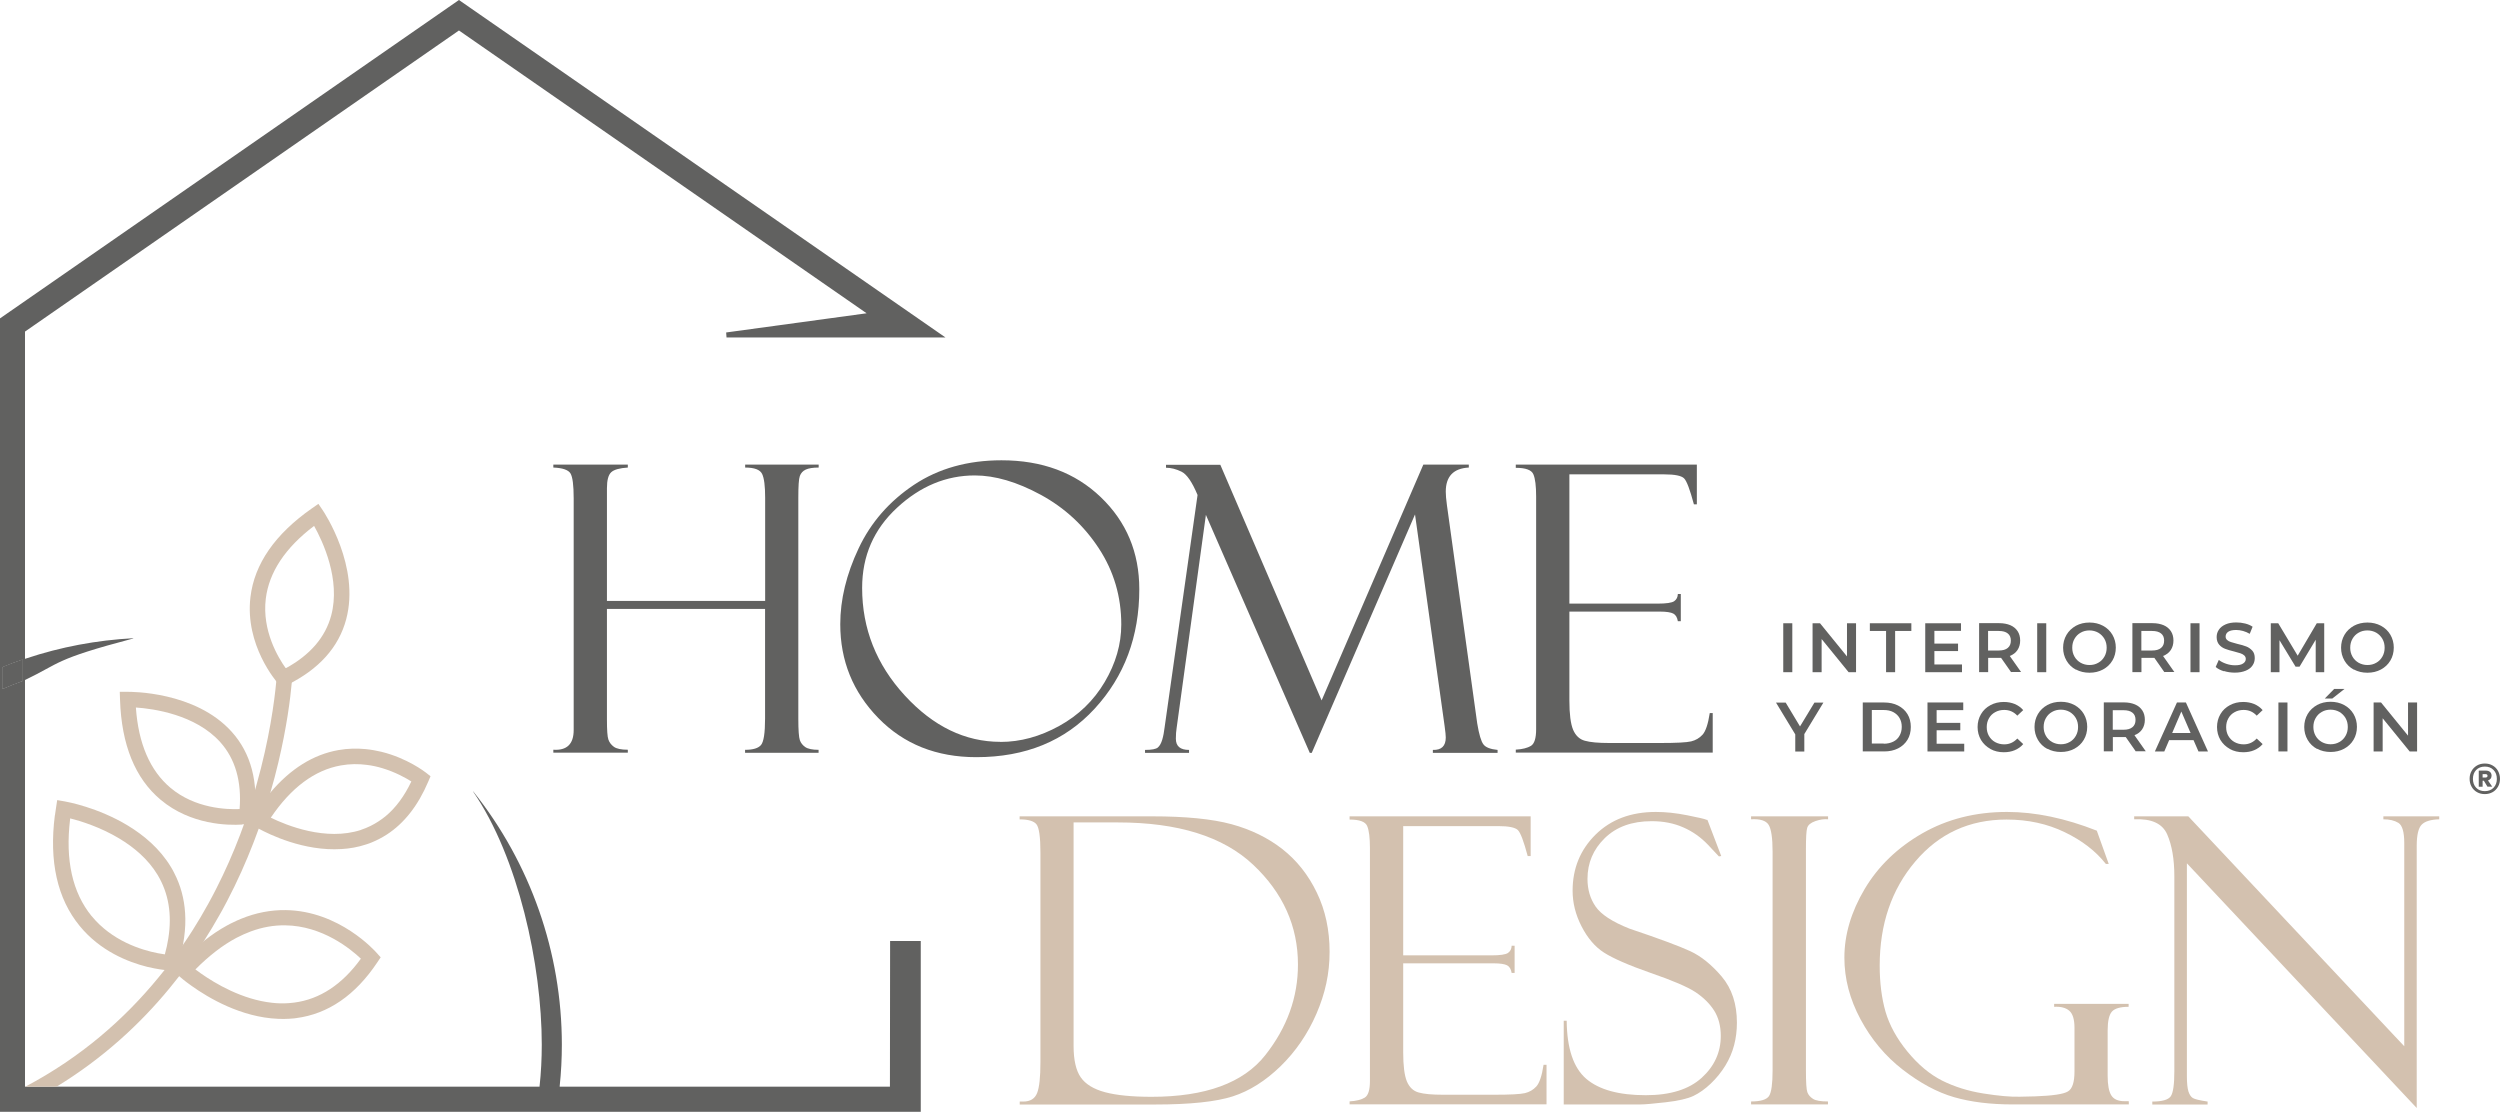 <?xml version="1.0" encoding="UTF-8"?><svg xmlns="http://www.w3.org/2000/svg" viewBox="0 0 278.9 124.03"><defs><style>.d{fill:#616160;}.e{fill:#d3c1af;}</style></defs><g id="a"/><g id="b"><g id="c"><g><path class="d" d="M85.36,67.93h-17.65v12.35c0,1.16,.05,1.9,.16,2.22,.11,.32,.31,.59,.61,.81,.3,.22,.82,.33,1.56,.33v.33h-8.31v-.33c1.51,.1,2.27-.63,2.27-2.2v-25.84c0-1.47-.12-2.4-.36-2.79-.24-.39-.88-.61-1.91-.65v-.33h8.31v.33c-.92,.06-1.54,.23-1.85,.52-.32,.29-.48,.89-.48,1.79v12.57h17.65v-11.5c0-1.31-.11-2.2-.34-2.67-.23-.47-.85-.71-1.89-.71v-.33h8.2v.33c-.65,0-1.13,.08-1.45,.23-.32,.15-.53,.39-.65,.71-.12,.32-.17,1.13-.17,2.44v24.66c0,1.26,.06,2.05,.17,2.37s.32,.57,.6,.77c.29,.2,.79,.31,1.49,.31v.33h-8.2v-.33c.89,0,1.48-.18,1.78-.54s.45-1.34,.45-2.94v-12.22Z"/><path class="d" d="M111.74,51.35c4.51,0,8.2,1.37,11.06,4.11s4.3,6.16,4.3,10.27c0,5.28-1.66,9.72-4.98,13.33s-7.72,5.41-13.2,5.41c-4.45,0-8.09-1.45-10.93-4.36-2.84-2.91-4.25-6.4-4.25-10.47,0-2.75,.68-5.57,2.05-8.47s3.43-5.25,6.17-7.08c2.75-1.83,6.01-2.74,9.78-2.74Zm-.13,31.42c2.21,0,4.39-.59,6.55-1.78s3.85-2.82,5.08-4.9,1.85-4.22,1.85-6.42c0-3.11-.83-5.94-2.5-8.49-1.67-2.55-3.83-4.54-6.48-5.98-2.65-1.44-5.11-2.16-7.36-2.16-3.19,0-6.08,1.2-8.67,3.6-2.6,2.4-3.9,5.38-3.9,8.95,0,4.55,1.59,8.55,4.76,12,3.17,3.45,6.73,5.17,10.67,5.17Z"/><path class="d" d="M158.79,51.83h5.07v.33c-1.71,.09-2.57,.98-2.57,2.69,0,.36,.04,.87,.13,1.51l3.38,24.35c.2,1.21,.43,1.99,.69,2.33,.25,.34,.78,.54,1.58,.62v.33h-7.22v-.33c.96,.03,1.44-.43,1.44-1.39,0-.22-.04-.64-.13-1.28l-3.3-23.6-11.52,26.6h-.22l-11.59-26.55-3.26,23.74c-.06,.36-.09,.77-.09,1.23,0,.84,.49,1.25,1.47,1.25v.33h-4.91v-.33c.74,0,1.22-.09,1.43-.27,.21-.18,.37-.47,.49-.87,.12-.4,.2-.85,.26-1.34l3.68-25.96c-.6-1.44-1.2-2.31-1.79-2.6s-1.17-.44-1.73-.44v-.33h6.06l11.3,26.29,11.34-26.29Z"/><path class="d" d="M169.1,52.2v-.37h20.2v4.43h-.33c-.44-1.64-.8-2.61-1.1-2.9-.3-.29-1.03-.44-2.19-.44h-10.6v14.42h9.84c.97,0,1.59-.09,1.85-.27,.26-.18,.4-.45,.41-.8h.33v3.03h-.33c-.07-.42-.24-.71-.51-.85s-.77-.22-1.49-.22h-10.1v9.93c0,1.5,.14,2.58,.41,3.24,.28,.66,.72,1.08,1.32,1.24,.6,.17,1.51,.25,2.73,.25h5.67c1.8,0,2.95-.06,3.45-.18,.5-.12,.93-.37,1.27-.74s.62-1.17,.81-2.42h.33v4.41h-21.97v-.33c.74-.04,1.31-.19,1.69-.42,.39-.24,.58-.86,.58-1.86v-25.95c0-1.18-.1-2.01-.31-2.49-.2-.48-.86-.72-1.96-.72Z"/><path class="e" d="M113.75,91.4v-.33h14.75c3.75,0,6.72,.29,8.89,.88,2.17,.59,4.07,1.52,5.68,2.78,1.61,1.27,2.89,2.88,3.84,4.86,.95,1.97,1.42,4.17,1.42,6.6s-.49,4.64-1.47,6.91c-.98,2.26-2.32,4.21-4,5.85-1.69,1.64-3.47,2.76-5.33,3.36s-4.76,.91-8.67,.91h-15.1v-.33h.39c.79,0,1.3-.32,1.55-.95,.25-.63,.37-1.78,.37-3.43v-23.4c0-1.74-.15-2.8-.45-3.16-.3-.36-.92-.54-1.87-.54Zm10.95,.35h-4.93v24.94c0,1.57,.27,2.74,.8,3.5,.53,.76,1.44,1.32,2.72,1.66,1.28,.34,3,.51,5.17,.51,6.02,0,10.25-1.55,12.69-4.64,2.44-3.09,3.65-6.46,3.65-10.11,0-4.29-1.67-8.01-5.01-11.15-3.34-3.14-8.37-4.71-15.09-4.71Z"/><path class="e" d="M150.56,91.44v-.37h20.2v4.43h-.33c-.44-1.64-.8-2.61-1.1-2.9-.3-.29-1.03-.44-2.19-.44h-10.6v14.42h9.84c.97,0,1.59-.09,1.85-.27,.26-.18,.4-.45,.41-.8h.33v3.03h-.33c-.07-.42-.24-.71-.51-.85s-.77-.22-1.49-.22h-10.1v9.93c0,1.5,.14,2.58,.41,3.24,.28,.66,.72,1.08,1.32,1.24,.6,.17,1.51,.25,2.73,.25h5.67c1.8,0,2.95-.06,3.45-.18,.5-.12,.93-.37,1.27-.74s.62-1.17,.81-2.42h.33v4.41h-21.97v-.33c.74-.04,1.31-.19,1.69-.42,.39-.24,.58-.86,.58-1.86v-25.95c0-1.18-.1-2.01-.31-2.49-.2-.48-.86-.72-1.96-.72Z"/><path class="e" d="M190.49,91.49l1.53,4.01-.26,.04s-.4-.44-1.21-1.29-1.73-1.5-2.77-1.95c-1.04-.46-2.21-.69-3.52-.69-2.2,0-3.94,.63-5.23,1.89-1.29,1.26-1.93,2.77-1.93,4.55,0,1.18,.3,2.21,.91,3.09s1.86,1.7,3.78,2.46c3.3,1.11,5.56,1.95,6.77,2.51s2.39,1.51,3.52,2.84c1.13,1.34,1.69,3.05,1.69,5.14,0,.87-.1,1.7-.31,2.5s-.53,1.55-.98,2.29c-.45,.73-.99,1.4-1.63,2.01-.63,.6-1.28,1.06-1.93,1.37-.65,.31-1.69,.55-3.1,.71-1.41,.16-2.34,.24-2.79,.24h-8.58v-9.34h.33c.03,3.1,.76,5.26,2.18,6.48,1.43,1.22,3.64,1.83,6.65,1.83,2.73,0,4.81-.65,6.23-1.94,1.42-1.29,2.13-2.85,2.13-4.67,0-1.11-.25-2.05-.74-2.83-.5-.78-1.19-1.46-2.07-2.05-.89-.59-2.57-1.31-5.04-2.16-2.46-.86-4.18-1.62-5.18-2.26s-1.83-1.62-2.5-2.92c-.67-1.3-1-2.63-1-3.98,0-2.48,.85-4.57,2.56-6.26,1.71-1.69,3.95-2.53,6.73-2.53,1.08,0,2.24,.12,3.49,.37,1.25,.25,1.95,.41,2.09,.48,.06,.03,.12,.04,.17,.04Z"/><path class="e" d="M203.94,91.07v.33c-.42-.04-.89,.02-1.41,.2s-.82,.43-.92,.76c-.1,.33-.14,1.13-.14,2.38v24.66c0,1.34,.05,2.16,.16,2.45,.11,.3,.32,.54,.63,.74,.31,.2,.87,.29,1.67,.29v.33h-8.58v-.33c1.08,0,1.75-.21,2.01-.62s.39-1.36,.39-2.82v-24.42c0-1.53-.15-2.53-.44-3-.29-.47-.95-.68-1.96-.62v-.33h8.58Z"/><path class="e" d="M237.49,122.88v.33h-12.96c-2.49,0-4.67-.27-6.54-.81-1.87-.54-3.77-1.56-5.72-3.07s-3.51-3.38-4.71-5.62c-1.2-2.24-1.8-4.53-1.8-6.87,0-2.56,.75-5.11,2.26-7.66,1.51-2.54,3.65-4.61,6.43-6.21,2.78-1.59,5.93-2.39,9.45-2.39,3.16,0,6.49,.7,10.02,2.09l1.33,3.71h-.32c-1.12-1.42-2.65-2.61-4.59-3.54-1.94-.94-4.1-1.41-6.49-1.41-4.14,0-7.54,1.56-10.18,4.68-2.65,3.12-3.97,6.99-3.97,11.62,0,1.92,.22,3.63,.65,5.14,.44,1.5,1.25,2.99,2.45,4.45s2.49,2.54,3.86,3.23c1.38,.69,2.91,1.17,4.61,1.44,1.7,.27,3.05,.39,4.06,.36l1.72-.04c1.95-.07,3.17-.25,3.65-.55,.49-.29,.73-1.03,.73-2.23v-4.87c0-.95-.2-1.58-.59-1.91-.39-.33-.95-.47-1.68-.43v-.33h8.31v.33c-.93,0-1.55,.18-1.87,.54-.31,.36-.47,1.06-.47,2.09v5.05c0,1.02,.13,1.75,.4,2.19s.76,.66,1.47,.66h.46Z"/><path class="e" d="M265.9,91.07h6.22v.33c-.95,.03-1.6,.23-1.96,.6-.36,.37-.55,1.15-.55,2.35v29.26l-25.64-27.3v23.77c0,.76,.06,1.32,.17,1.68,.12,.36,.28,.61,.5,.74,.22,.13,.76,.26,1.64,.39v.33h-6.17v-.33c1.1,0,1.79-.2,2.06-.59,.27-.39,.4-1.33,.4-2.81v-21.74c0-1.9-.27-3.46-.8-4.67-.53-1.21-1.76-1.77-3.68-1.68v-.33h6.04l24.09,25.65v-22.68c0-1.22-.22-1.97-.65-2.24-.44-.27-1-.4-1.68-.4v-.33Z"/></g><g><path class="d" d="M198.94,69.53h1.01v5.46h-1.01v-5.46Z"/><path class="d" d="M207.06,69.53v5.46h-.83l-3.01-3.7v3.7h-1.01v-5.46h.83l3.01,3.7v-3.7h1.01Z"/><path class="d" d="M210.41,70.39h-1.81v-.86h4.63v.86h-1.81v4.6h-1.01v-4.6Z"/><path class="d" d="M218.88,74.14v.85h-4.1v-5.46h3.99v.85h-2.97v1.42h2.64v.83h-2.64v1.5h3.08Z"/><path class="d" d="M224.36,74.99l-1.12-1.6s-.12,0-.21,0h-1.23v1.59h-1.01v-5.46h2.25c.47,0,.89,.08,1.24,.23s.62,.38,.81,.67,.28,.64,.28,1.04-.1,.76-.3,1.06c-.2,.3-.49,.52-.86,.66l1.26,1.79h-1.09Zm-.37-4.32c-.23-.19-.56-.28-1.01-.28h-1.19v2.18h1.19c.44,0,.78-.09,1.01-.29,.23-.19,.34-.46,.34-.81s-.11-.62-.34-.8Z"/><path class="d" d="M227.27,69.53h1.01v5.46h-1.01v-5.46Z"/><path class="d" d="M231.59,74.71c-.45-.24-.8-.58-1.05-1.01s-.38-.91-.38-1.44,.13-1.01,.38-1.44c.25-.43,.61-.76,1.05-1.01,.45-.24,.95-.36,1.51-.36s1.06,.12,1.51,.36c.45,.24,.8,.58,1.05,1,.25,.43,.38,.91,.38,1.44s-.13,1.02-.38,1.44c-.25,.43-.61,.76-1.05,1-.45,.24-.95,.36-1.51,.36s-1.06-.12-1.51-.36Zm2.49-.77c.29-.16,.52-.39,.69-.69s.25-.62,.25-.99-.08-.69-.25-.99c-.17-.29-.4-.52-.69-.69-.29-.16-.62-.25-.98-.25s-.69,.08-.98,.25c-.29,.16-.52,.39-.69,.69-.17,.29-.25,.62-.25,.99s.08,.69,.25,.99,.4,.52,.69,.69c.29,.16,.62,.25,.98,.25s.69-.08,.98-.25Z"/><path class="d" d="M241.46,74.99l-1.12-1.6s-.12,0-.21,0h-1.23v1.59h-1.01v-5.46h2.25c.47,0,.89,.08,1.24,.23s.62,.38,.81,.67,.28,.64,.28,1.04-.1,.76-.3,1.06c-.2,.3-.49,.52-.86,.66l1.26,1.79h-1.09Zm-.37-4.32c-.23-.19-.56-.28-1.01-.28h-1.19v2.18h1.19c.44,0,.78-.09,1.01-.29,.23-.19,.34-.46,.34-.81s-.11-.62-.34-.8Z"/><path class="d" d="M244.37,69.53h1.01v5.46h-1.01v-5.46Z"/><path class="d" d="M248.11,74.89c-.39-.12-.7-.28-.93-.48l.35-.79c.22,.18,.5,.32,.82,.43,.32,.11,.65,.17,.98,.17,.41,0,.71-.06,.91-.2,.2-.13,.3-.3,.3-.51,0-.16-.06-.28-.17-.39-.11-.1-.25-.18-.43-.24-.17-.06-.41-.12-.7-.2-.42-.1-.75-.2-1.01-.3s-.48-.25-.66-.46c-.18-.21-.28-.5-.28-.85,0-.3,.08-.58,.25-.82,.16-.25,.41-.44,.74-.59,.33-.15,.73-.22,1.21-.22,.33,0,.66,.04,.98,.12,.32,.08,.6,.2,.83,.36l-.32,.79c-.24-.14-.49-.25-.75-.32-.26-.07-.51-.11-.76-.11-.4,0-.7,.07-.89,.2-.19,.13-.29,.31-.29,.54,0,.16,.06,.28,.17,.38,.11,.1,.25,.18,.43,.23,.17,.06,.41,.12,.7,.2,.41,.09,.74,.19,1,.29,.26,.1,.48,.26,.67,.46s.28,.49,.28,.84c0,.3-.08,.58-.25,.82-.16,.24-.41,.44-.75,.58s-.74,.22-1.22,.22c-.42,0-.83-.06-1.22-.18Z"/><path class="d" d="M258.34,74.99v-3.62l-1.8,3h-.45l-1.79-2.95v3.57h-.97v-5.46h.83l2.17,3.62,2.13-3.62h.83v5.46h-.95Z"/><path class="d" d="M262.6,74.71c-.45-.24-.8-.58-1.05-1.01s-.38-.91-.38-1.44,.13-1.01,.38-1.44c.25-.43,.61-.76,1.05-1.01,.45-.24,.95-.36,1.51-.36s1.06,.12,1.51,.36c.45,.24,.8,.58,1.05,1,.25,.43,.38,.91,.38,1.44s-.13,1.02-.38,1.44c-.25,.43-.61,.76-1.05,1-.45,.24-.95,.36-1.51,.36s-1.06-.12-1.51-.36Zm2.49-.77c.29-.16,.52-.39,.69-.69s.25-.62,.25-.99-.08-.69-.25-.99c-.17-.29-.4-.52-.69-.69-.29-.16-.62-.25-.98-.25s-.69,.08-.98,.25c-.29,.16-.52,.39-.69,.69-.17,.29-.25,.62-.25,.99s.08,.69,.25,.99,.4,.52,.69,.69c.29,.16,.62,.25,.98,.25s.69-.08,.98-.25Z"/><path class="d" d="M201.29,81.91v1.93h-1.01v-1.91l-2.15-3.55h1.08l1.6,2.66,1.61-2.66h1l-2.14,3.53Z"/><path class="d" d="M207.81,78.37h2.39c.58,0,1.1,.11,1.55,.34,.45,.23,.8,.55,1.05,.96,.25,.41,.37,.89,.37,1.43s-.12,1.02-.37,1.43-.6,.73-1.05,.96c-.45,.23-.97,.34-1.55,.34h-2.39v-5.46Zm2.34,4.6c.4,0,.75-.08,1.06-.23s.54-.37,.7-.66c.16-.28,.25-.61,.25-.99s-.08-.7-.25-.99c-.16-.28-.4-.5-.7-.66s-.66-.23-1.06-.23h-1.33v3.74h1.33Z"/><path class="d" d="M219.13,82.98v.85h-4.1v-5.46h3.99v.85h-2.97v1.42h2.64v.83h-2.64v1.5h3.08Z"/><path class="d" d="M222.05,83.55c-.44-.24-.79-.58-1.05-1-.25-.43-.38-.91-.38-1.44s.13-1.02,.38-1.44c.25-.43,.6-.76,1.05-1,.44-.24,.94-.36,1.49-.36,.45,0,.86,.08,1.23,.23,.37,.16,.68,.38,.94,.68l-.66,.62c-.4-.43-.88-.64-1.46-.64-.37,0-.71,.08-1.01,.25-.3,.16-.53,.39-.69,.68-.17,.29-.25,.62-.25,.99s.08,.7,.25,.99c.17,.29,.4,.52,.69,.68,.3,.16,.63,.25,1.01,.25,.58,0,1.06-.22,1.46-.65l.66,.62c-.25,.3-.57,.52-.94,.68-.37,.16-.78,.23-1.23,.23-.55,0-1.05-.12-1.49-.36Z"/><path class="d" d="M228.4,83.55c-.45-.24-.8-.58-1.05-1.01s-.38-.91-.38-1.44,.13-1.01,.38-1.44c.25-.43,.61-.76,1.05-1.01,.45-.24,.95-.36,1.51-.36s1.06,.12,1.51,.36c.45,.24,.8,.58,1.05,1,.25,.43,.38,.91,.38,1.44s-.13,1.02-.38,1.44c-.25,.43-.61,.76-1.05,1-.45,.24-.95,.36-1.51,.36s-1.06-.12-1.51-.36Zm2.49-.77c.29-.16,.52-.39,.69-.69s.25-.62,.25-.99-.08-.69-.25-.99c-.17-.29-.4-.52-.69-.69-.29-.16-.62-.25-.98-.25s-.69,.08-.98,.25c-.29,.16-.52,.39-.69,.69-.17,.29-.25,.62-.25,.99s.08,.69,.25,.99,.4,.52,.69,.69c.29,.16,.62,.25,.98,.25s.69-.08,.98-.25Z"/><path class="d" d="M238.27,83.83l-1.12-1.6s-.12,0-.21,0h-1.23v1.59h-1.01v-5.46h2.25c.47,0,.89,.08,1.24,.23s.62,.38,.81,.67,.28,.64,.28,1.04-.1,.76-.3,1.06c-.2,.3-.49,.52-.86,.66l1.26,1.79h-1.09Zm-.37-4.32c-.23-.19-.56-.28-1.01-.28h-1.19v2.18h1.19c.44,0,.78-.09,1.01-.29,.23-.19,.34-.46,.34-.81s-.11-.62-.34-.8Z"/><path class="d" d="M244.72,82.57h-2.73l-.54,1.26h-1.05l2.46-5.46h1l2.46,5.46h-1.06l-.55-1.26Zm-.34-.8l-1.03-2.39-1.02,2.39h2.05Z"/><path class="d" d="M248.76,83.55c-.44-.24-.79-.58-1.05-1-.25-.43-.38-.91-.38-1.44s.13-1.02,.38-1.44c.25-.43,.6-.76,1.05-1,.44-.24,.94-.36,1.49-.36,.45,0,.86,.08,1.23,.23,.37,.16,.68,.38,.94,.68l-.66,.62c-.4-.43-.88-.64-1.46-.64-.37,0-.71,.08-1.01,.25-.3,.16-.53,.39-.69,.68-.17,.29-.25,.62-.25,.99s.08,.7,.25,.99c.17,.29,.4,.52,.69,.68,.3,.16,.63,.25,1.01,.25,.58,0,1.06-.22,1.46-.65l.66,.62c-.25,.3-.57,.52-.94,.68-.37,.16-.78,.23-1.23,.23-.55,0-1.05-.12-1.49-.36Z"/><path class="d" d="M254.18,78.37h1.01v5.46h-1.01v-5.46Z"/><path class="d" d="M258.49,83.55c-.45-.24-.8-.58-1.05-1.01s-.38-.91-.38-1.44,.13-1.01,.38-1.44c.25-.43,.61-.76,1.05-1.01,.45-.24,.95-.36,1.51-.36s1.06,.12,1.51,.36c.45,.24,.8,.58,1.05,1,.25,.43,.38,.91,.38,1.44s-.13,1.02-.38,1.44c-.25,.43-.61,.76-1.05,1-.45,.24-.95,.36-1.51,.36s-1.06-.12-1.51-.36Zm2.49-.77c.29-.16,.52-.39,.69-.69s.25-.62,.25-.99-.08-.69-.25-.99c-.17-.29-.4-.52-.69-.69-.29-.16-.62-.25-.98-.25s-.69,.08-.98,.25c-.29,.16-.52,.39-.69,.69-.17,.29-.25,.62-.25,.99s.08,.69,.25,.99,.4,.52,.69,.69c.29,.16,.62,.25,.98,.25s.69-.08,.98-.25Zm-.58-5.92h1.15l-1.36,1.07h-.84l1.05-1.07Z"/><path class="d" d="M269.65,78.37v5.46h-.83l-3.01-3.7v3.7h-1.01v-5.46h.83l3.01,3.7v-3.7h1.01Z"/></g><path class="d" d="M278.08,85.4c.26,.15,.46,.35,.6,.61s.22,.55,.22,.87-.07,.62-.22,.88c-.15,.26-.35,.47-.6,.61s-.55,.22-.87,.22-.62-.07-.88-.22c-.26-.15-.46-.35-.6-.61-.15-.26-.22-.55-.22-.88s.07-.61,.22-.87c.14-.26,.35-.46,.6-.61,.26-.15,.55-.22,.88-.22s.61,.07,.87,.22Zm.1,2.48c.25-.26,.37-.59,.37-.99s-.12-.74-.37-.99c-.25-.26-.57-.38-.97-.38s-.73,.13-.97,.38-.36,.59-.36,.99,.12,.74,.36,.99c.24,.26,.57,.38,.97,.38s.73-.13,.97-.38Zm-.33-1.01c-.07,.09-.17,.16-.29,.2l.47,.69h-.53l-.4-.66h-.14v.67h-.43v-1.8h.8c.19,0,.34,.05,.46,.15,.11,.1,.17,.24,.17,.41,0,.13-.04,.25-.1,.34Zm-.89-.13h.34c.06,0,.11-.02,.15-.05,.04-.03,.06-.08,.06-.14s-.02-.11-.06-.14c-.04-.03-.09-.05-.15-.05h-.34v.38Z"/><path class="d" d="M2.51,73.59v2.38c-.76,.27-1.51,.57-2.24,.89v-2.42c.72-.3,1.47-.58,2.24-.84Z"/><path class="d" d="M.27,74.43v2.42c.73-.32,1.48-.61,2.24-.89v-2.38c-.77,.27-1.52,.55-2.24,.84Z"/><path class="d" d="M14.85,71.2c-4.07,.22-8.07,.97-11.91,2.25l-.42,.14v2.38c.07-.03,.14-.04,.21-.08,4.11-1.96,3.19-2.3,12.13-4.66v-.03Z"/><path class="d" d="M99.28,121.23H62.44s0-.05,0-.07c.16-1.52,.24-3.07,.24-4.62,0-10.27-3.5-20.24-9.89-28.25,0,0,0,.01-.01,.02,5.05,7.33,7.66,19.37,7.66,28.23,0,1.56-.08,3.14-.25,4.69H2.79V36.99L51.2,3.4l45.48,31.55-15.67,2.14,.04,.56h24.43L51.2,0,0,35.52V124.03H102.72v-19.05h-3.42l-.02,16.25ZM.27,74.43c.72-.3,1.47-.58,2.24-.84v2.38c-.76,.27-1.51,.57-2.24,.89v-2.42Z"/><g><path class="e" d="M32.66,74.54c0,.09-.03,.65-.11,1.61h0c-.16,1.8-.56,4.97-1.5,8.92-.25,1.06-.54,2.17-.88,3.33-.38,1.3-.81,2.65-1.31,4.05-.14,.4-.29,.8-.45,1.21-.05,.14-.1,.28-.16,.42-.79,2.04-1.75,4.22-2.93,6.47-.17,.34-.35,.67-.54,1.01-.11,.2-.22,.4-.34,.6-.52,.92-1.07,1.85-1.67,2.78-.85,1.33-1.77,2.65-2.78,3.96-.35,.45-.71,.9-1.08,1.35-3.3,4.01-7.43,7.82-12.6,10.98H2.82c6.25-3.29,11.08-7.58,14.81-12.12,.25-.3,.49-.6,.73-.9,.73-.93,1.41-1.86,2.05-2.8,.37-.54,.73-1.08,1.07-1.62,.63-.99,1.21-1.98,1.75-2.96,.3-.54,.58-1.07,.85-1.6,1.07-2.09,1.95-4.12,2.67-6.01,.01-.03,.03-.07,.04-.1,.15-.39,.29-.77,.42-1.15,.48-1.33,.89-2.62,1.25-3.87,.05-.17,.1-.33,.14-.49,1.46-5.15,2.02-9.41,2.22-11.58h0c.1-.97,.11-1.51,.12-1.54l.91,.03h.1l.71,.03Z"/><path class="e" d="M31.43,76.71l.59-.29c3.55-1.74,5.77-4.21,6.6-7.33,1.57-5.89-2.44-11.9-2.61-12.16l-.49-.72-.72,.5c-4.11,2.87-6.42,6.2-6.86,9.9-.64,5.35,2.9,9.43,3.05,9.6l.44,.49Zm3.61-18.04c.96,1.71,2.98,5.99,1.91,9.99-.65,2.43-2.35,4.41-5.07,5.89-.84-1.17-2.66-4.18-2.23-7.75,.36-2.96,2.17-5.69,5.39-8.13Z"/><path class="e" d="M27.01,91.97c.36-.02,.58-.05,.63-.06l.65-.09,.08-.65c.48-3.93-.37-7.14-2.52-9.53-4.07-4.53-11.3-4.46-11.61-4.46h-.88l.03,.89c.16,5.01,1.68,8.77,4.54,11.16,3.36,2.81,7.52,2.86,9.08,2.76Zm-11.85-13.04c1.95,.13,6.64,.78,9.41,3.86,1.68,1.87,2.4,4.38,2.16,7.47-1.44,.06-4.96-.06-7.71-2.37-2.28-1.92-3.58-4.93-3.86-8.95Z"/><path class="e" d="M28.25,91.08c.61-.99,1.25-1.88,1.92-2.67,2.23-2.64,4.77-4.23,7.58-4.73,1.07-.19,2.09-.2,3.05-.11,.61,.06,1.2,.17,1.75,.3,2.88,.71,4.84,2.23,4.96,2.32l.52,.41-.26,.61c-1.13,2.66-2.68,4.64-4.63,5.9-.53,.34-1.09,.63-1.67,.87-.21,.09-.42,.16-.64,.23-.91,.3-1.83,.46-2.73,.51-4.2,.27-8.09-1.65-9.23-2.27-.18-.1-.29-.17-.32-.18l-.75-.45,.46-.74Zm12.04,1.49c.36-.12,.71-.26,1.05-.43,.59-.29,1.14-.65,1.66-1.07,1.15-.95,2.11-2.25,2.89-3.89-.63-.4-1.78-1.04-3.23-1.48-.54-.16-1.13-.3-1.75-.37-.9-.12-1.87-.12-2.88,.06-2.93,.52-5.56,2.48-7.82,5.83,1.76,.86,6.14,2.65,10.08,1.36Z"/><path class="e" d="M6.13,90.95c.03-.28,.07-.55,.12-.83l.13-.86,.24,.04,.63,.11c.22,.04,3.67,.66,7.03,2.7,1.79,1.09,3.56,2.58,4.78,4.6,.14,.22,.27,.46,.38,.69,.71,1.37,1.11,2.86,1.21,4.45,.06,.88,.02,1.8-.11,2.75-.04,.27-.08,.54-.13,.82-.14,.73-.33,1.49-.58,2.26l-.03,.09-.17,.53h-.31l-.35-.03s-.27-.01-.62-.06c-.29-.03-.68-.09-1.14-.18-.24-.05-.51-.11-.79-.17-2.15-.54-5.24-1.76-7.53-4.56-2.5-3.05-3.43-7.2-2.77-12.35Zm4.09,11.24c2.26,2.77,5.53,3.79,7.39,4.15,.3,.06,.56,.1,.78,.13,.17-.6,.29-1.18,.38-1.74,.44-2.7,.04-5.09-1.19-7.13-1.07-1.77-2.65-3.08-4.26-4.05-2.13-1.28-4.32-1.96-5.5-2.25v.1c-.55,4.55,.26,8.17,2.4,10.8Z"/><path class="e" d="M19.32,108.28l.47-.51h0l.1-.11c.94-1.03,1.9-1.93,2.88-2.7,.84-.67,1.69-1.24,2.55-1.71,.23-.13,.47-.25,.71-.36h0c.3-.15,.59-.28,.89-.4,1.62-.66,3.27-.98,4.94-.96,6.01,.08,10,4.59,10.17,4.78l.24,.27,.2,.22-.17,.25-.2,.3c-2.45,3.68-5.5,5.77-9.06,6.23-.07,0-.15,.02-.22,.03-.17,.02-.35,.03-.52,.04-.43,.03-.86,.03-1.28,.01-4.11-.17-7.75-2.32-9.65-3.68-.75-.53-1.23-.94-1.36-1.06-.02-.01-.02-.02-.03-.03l-.66-.58,.02-.02Zm11.03,3.59c.61,.07,1.24,.09,1.87,.04,.2-.01,.4-.03,.6-.06,2.86-.37,5.36-2.02,7.44-4.9-1.14-1.08-4.29-3.67-8.44-3.72-1.29-.02-2.57,.21-3.84,.68-.54,.2-1.07,.44-1.61,.72-.77,.41-1.54,.91-2.3,1.5-.76,.59-1.52,1.26-2.27,2.02,.17,.13,.37,.27,.59,.43,1.63,1.15,4.63,2.93,7.96,3.29Z"/></g></g></g></svg>